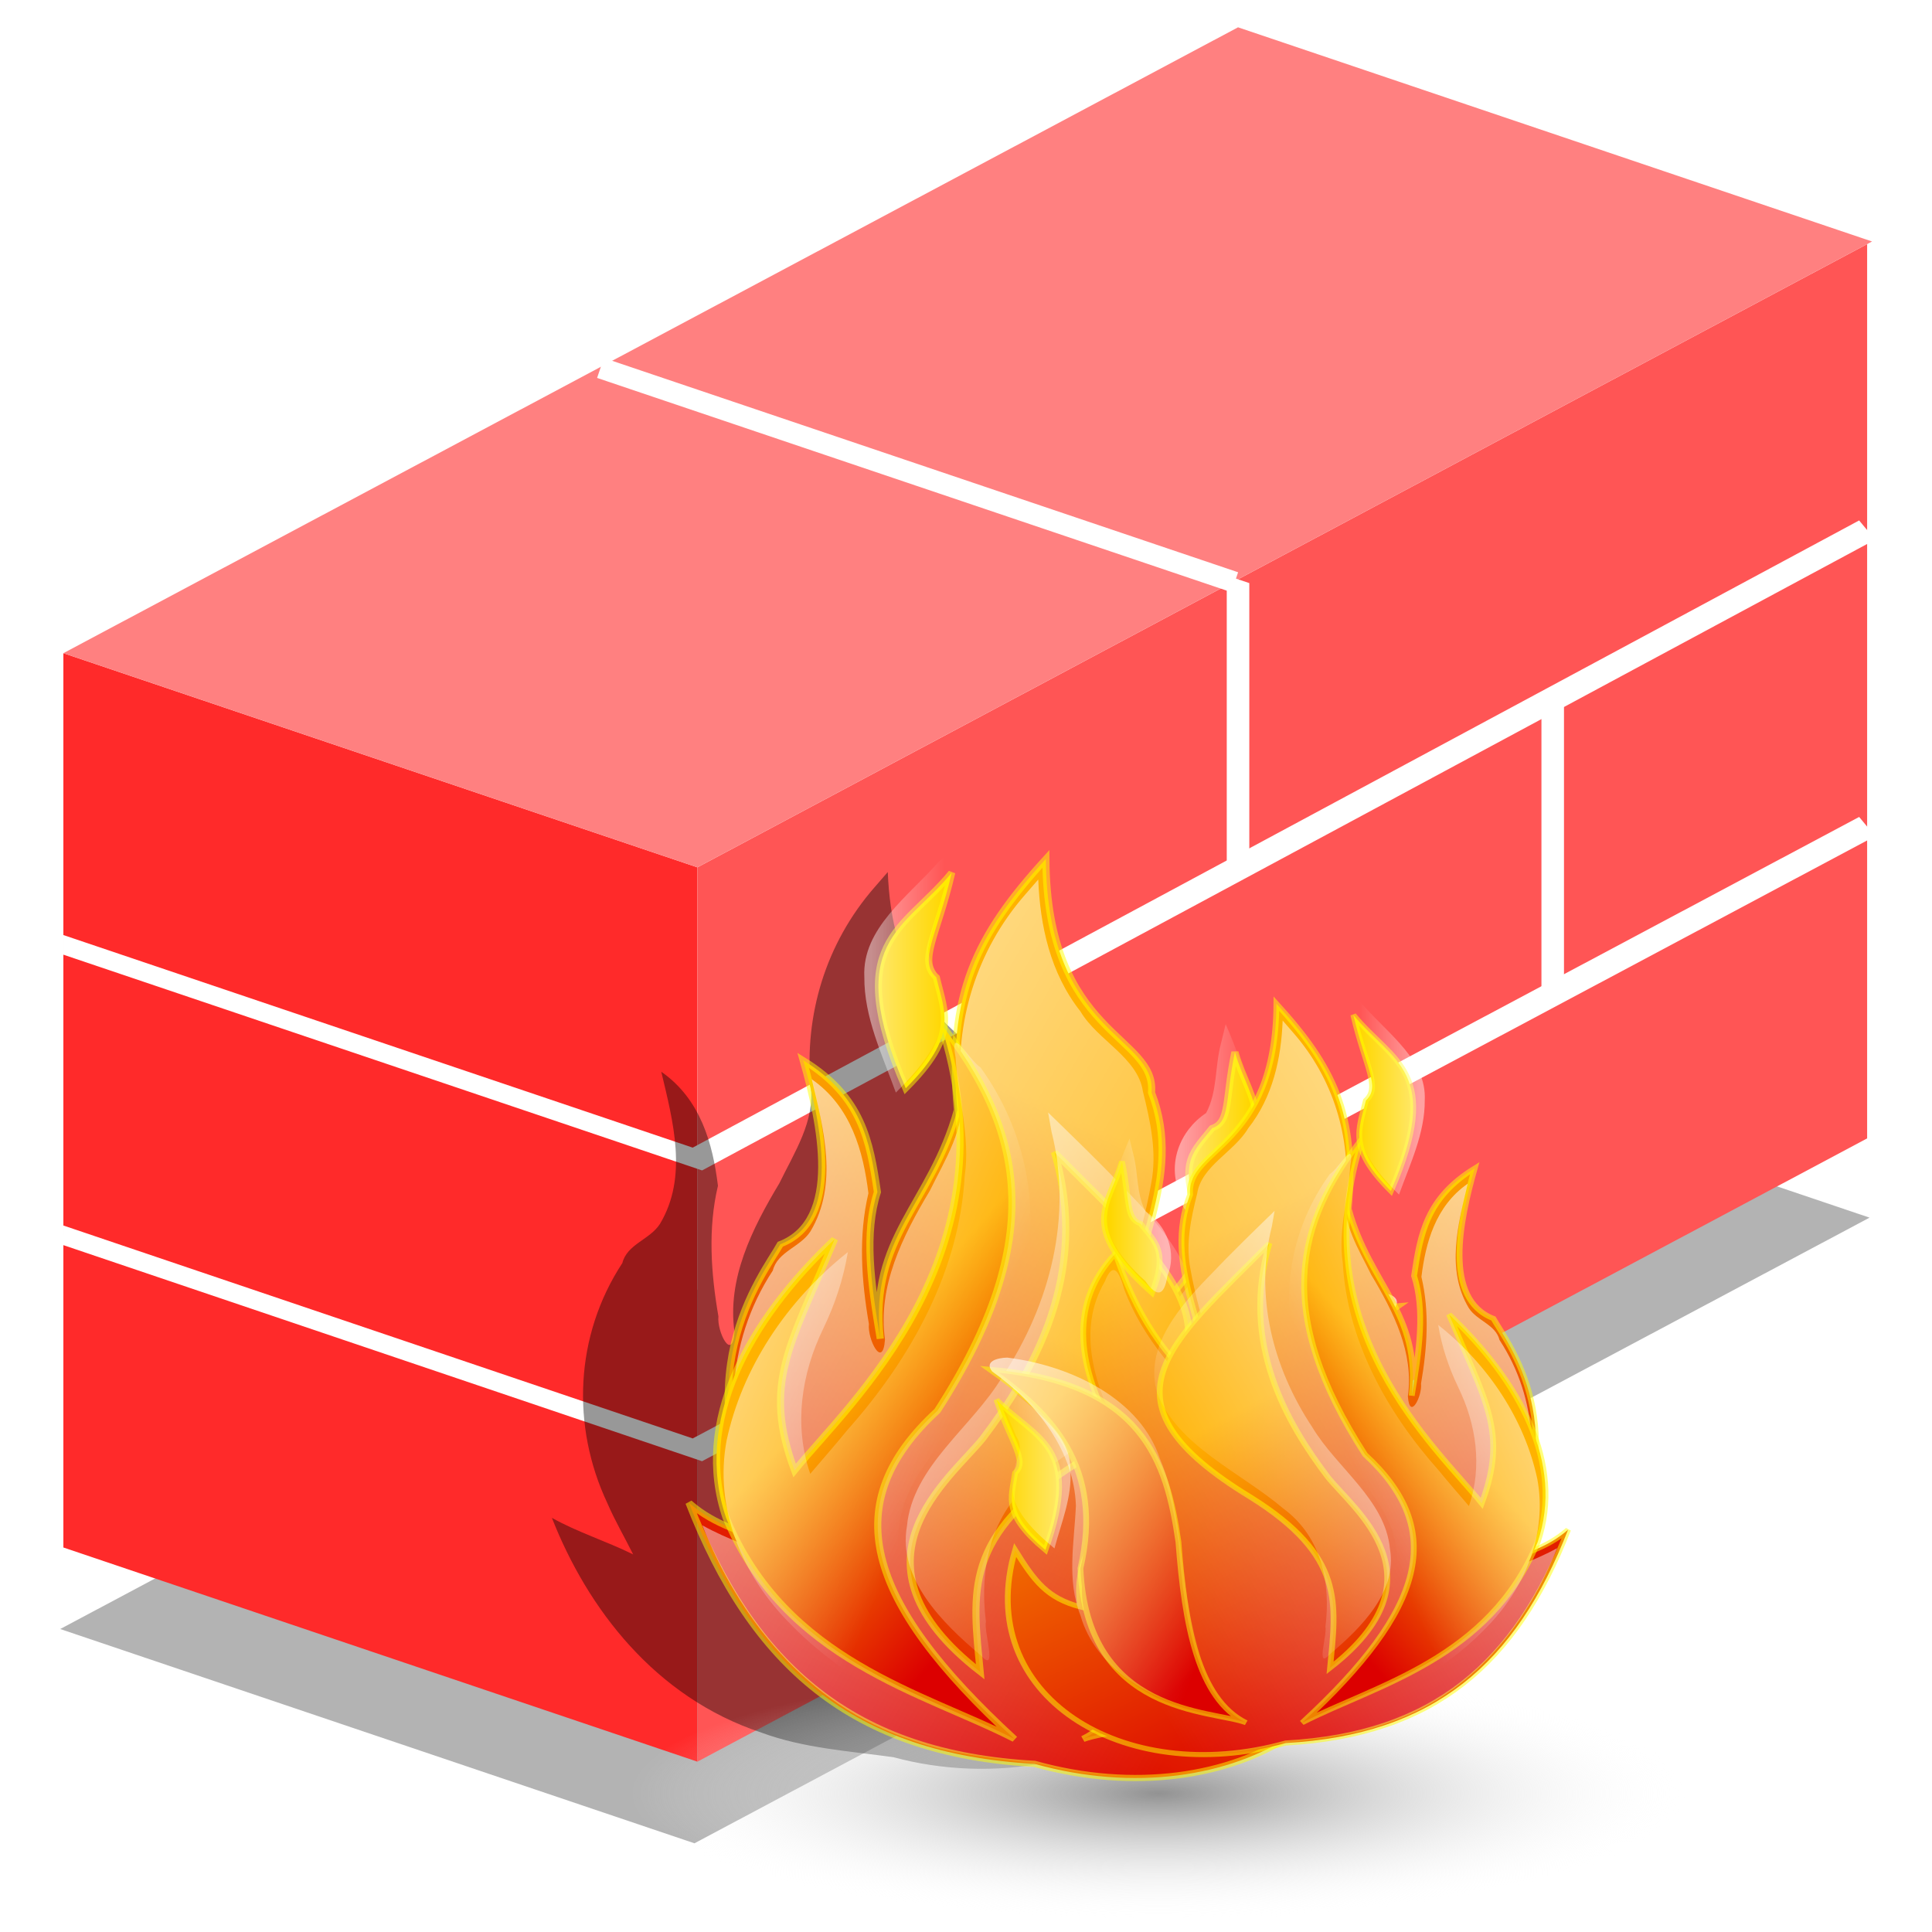 <svg xmlns="http://www.w3.org/2000/svg" xmlns:svg="http://www.w3.org/2000/svg" xmlns:xlink="http://www.w3.org/1999/xlink" id="svg3320" width="500" height="500" version="1.0"><defs id="defs3322"><linearGradient id="linearGradient14625"><stop id="stop14626" offset="0" stop-color="#fff" stop-opacity="1"/><stop id="stop14627" offset="1" stop-color="#fff" stop-opacity="0"/></linearGradient><linearGradient id="linearGradient26051"><stop id="stop26052" offset="0" stop-color="#fff" stop-opacity=".449"/><stop id="stop26053" offset="1" stop-color="#fff" stop-opacity="0"/></linearGradient><linearGradient id="linearGradient29186"><stop id="stop29187" offset="0" stop-color="#fff" stop-opacity="1"/><stop id="stop29188" offset="1" stop-color="#fff" stop-opacity="0"/></linearGradient><linearGradient id="linearGradient17250"><stop id="stop17251" offset="0" stop-color="#dc0000" stop-opacity="1"/><stop id="stop17252" offset="1" stop-color="#ffb200" stop-opacity="1"/></linearGradient><linearGradient id="linearGradient19763"><stop id="stop19764" offset="0" stop-color="#929292" stop-opacity="1"/><stop id="stop19765" offset="1" stop-color="#fff" stop-opacity="0"/></linearGradient><radialGradient id="radialGradient4054" cx="-396.061" cy="-253.341" r="160.486" fx="-396.061" fy="-253.341" gradientTransform="matrix(1,0,0,0.275,0,-183.614)" gradientUnits="userSpaceOnUse" xlink:href="#linearGradient19763"/><linearGradient id="linearGradient4056" x1="-1006.61" x2="-953.88" y1="448.683" y2="299.885" gradientTransform="matrix(0.939,0,0,1.446,1125.509,-315.476)" gradientUnits="userSpaceOnUse" xlink:href="#linearGradient17250"/><linearGradient id="linearGradient4058" x1="9.655" x2="323.104" y1="256.784" y2="500.802" gradientTransform="matrix(0.806,0,0,1.241,18.001,-263.964)" gradientUnits="userSpaceOnUse" xlink:href="#linearGradient29186"/><linearGradient id="linearGradient4060" x1="-1308.201" x2="-1335.044" y1="330.199" y2="272.823" gradientTransform="matrix(0.702,0,0,1.936,1125.509,-315.476)" gradientUnits="userSpaceOnUse" xlink:href="#linearGradient17250"/><linearGradient id="linearGradient4062" x1="468.406" x2="502.451" y1="232.901" y2="232.901" gradientTransform="matrix(0.607,0,0,1.648,0.393,-250.419)" gradientUnits="userSpaceOnUse" xlink:href="#linearGradient26051"/><linearGradient id="linearGradient4064" x1="-916.897" x2="-857.959" y1="438.473" y2="362.156" gradientTransform="matrix(0.927,0,0,1.466,1125.509,-315.476)" gradientUnits="userSpaceOnUse" xlink:href="#linearGradient17250"/><linearGradient id="linearGradient4066" x1="501.405" x2="317.135" y1="384.396" y2="485.783" gradientTransform="matrix(0.795,0,0,1.258,24.096,-278.864)" gradientUnits="userSpaceOnUse" xlink:href="#linearGradient14625"/><linearGradient id="linearGradient4068" x1="533.783" x2="572.41" y1="294.865" y2="294.865" gradientTransform="matrix(0.603,0,0,1.66,0.393,-252.451)" gradientUnits="userSpaceOnUse" xlink:href="#linearGradient26051"/><linearGradient id="linearGradient4070" x1="-1131.025" x2="-1102.728" y1="404.582" y2="306.758" gradientTransform="matrix(0.796,0,0,1.706,1125.509,-315.476)" gradientUnits="userSpaceOnUse" xlink:href="#linearGradient17250"/><linearGradient id="linearGradient4072" x1="349.432" x2="390.318" y1="179.974" y2="179.974" gradientTransform="matrix(0.544,0,0,1.838,0.393,-250.419)" gradientUnits="userSpaceOnUse" xlink:href="#linearGradient26051"/><linearGradient id="linearGradient4074" x1="198.883" x2="342.545" y1="246.212" y2="403.094" gradientTransform="matrix(0.683,0,0,1.464,22.742,-283.604)" gradientUnits="userSpaceOnUse" xlink:href="#linearGradient14625"/><linearGradient id="linearGradient4076" x1="110.448" x2="239.464" y1="244.048" y2="376.904" gradientTransform="matrix(0.602,0,0,1.661,26.3,-269.454)" gradientUnits="userSpaceOnUse" xlink:href="#linearGradient14625"/><linearGradient id="linearGradient4078" x1="-1006.61" x2="-953.88" y1="448.683" y2="299.885" gradientTransform="matrix(0.939,0,0,1.446,1125.509,-315.476)" gradientUnits="userSpaceOnUse" xlink:href="#linearGradient17250"/><linearGradient id="linearGradient4080" x1="9.655" x2="323.104" y1="256.784" y2="500.802" gradientTransform="matrix(0.806,0,0,1.241,18.001,-263.964)" gradientUnits="userSpaceOnUse" xlink:href="#linearGradient29186"/><linearGradient id="linearGradient4082" x1="-1308.201" x2="-1335.044" y1="330.199" y2="272.823" gradientTransform="matrix(0.702,0,0,1.936,1125.509,-315.476)" gradientUnits="userSpaceOnUse" xlink:href="#linearGradient17250"/><linearGradient id="linearGradient4084" x1="468.406" x2="502.451" y1="232.901" y2="232.901" gradientTransform="matrix(0.607,0,0,1.648,0.393,-250.419)" gradientUnits="userSpaceOnUse" xlink:href="#linearGradient26051"/><linearGradient id="linearGradient4086" x1="-916.897" x2="-857.959" y1="438.473" y2="362.156" gradientTransform="matrix(0.927,0,0,1.466,1125.509,-315.476)" gradientUnits="userSpaceOnUse" xlink:href="#linearGradient17250"/><linearGradient id="linearGradient4088" x1="501.405" x2="317.135" y1="384.396" y2="485.783" gradientTransform="matrix(0.795,0,0,1.258,24.096,-278.864)" gradientUnits="userSpaceOnUse" xlink:href="#linearGradient14625"/><linearGradient id="linearGradient4090" x1="533.783" x2="572.41" y1="294.865" y2="294.865" gradientTransform="matrix(0.603,0,0,1.66,0.393,-252.451)" gradientUnits="userSpaceOnUse" xlink:href="#linearGradient26051"/><linearGradient id="linearGradient4092" x1="-1131.025" x2="-1102.728" y1="404.582" y2="306.758" gradientTransform="matrix(0.796,0,0,1.706,1125.509,-315.476)" gradientUnits="userSpaceOnUse" xlink:href="#linearGradient17250"/><linearGradient id="linearGradient4094" x1="349.432" x2="390.318" y1="179.974" y2="179.974" gradientTransform="matrix(0.544,0,0,1.838,0.393,-250.419)" gradientUnits="userSpaceOnUse" xlink:href="#linearGradient26051"/><linearGradient id="linearGradient4096" x1="198.883" x2="342.545" y1="246.212" y2="403.094" gradientTransform="matrix(0.683,0,0,1.464,22.742,-283.604)" gradientUnits="userSpaceOnUse" xlink:href="#linearGradient14625"/><linearGradient id="linearGradient4098" x1="110.448" x2="239.464" y1="244.048" y2="376.904" gradientTransform="matrix(0.602,0,0,1.661,26.3,-269.454)" gradientUnits="userSpaceOnUse" xlink:href="#linearGradient14625"/><filter id="filter3298"><feGaussianBlur id="feGaussianBlur3300" stdDeviation="4.531"/></filter></defs><g id="layer1" transform="translate(606.357,106.02)"><path id="path2489" fill="#b3b3b3" fill-opacity="1" stroke="none" stroke-dasharray="none" stroke-dashoffset="0" stroke-miterlimit="4" stroke-opacity="1" stroke-width="3" d="M -286.662,153.648 C -130.575,206.38 -278.603,156.371 -122.516,209.103 C -181.3,240.401 -360.676,335.906 -426.632,371.023 C -582.719,318.291 -434.691,368.301 -590.778,315.569 C -522.914,279.436 -349.437,187.071 -286.662,153.648 z" filter="url(#filter3298)"/><g id="g4007" transform="matrix(1.167,0,0,1.016,114.745,8.689)"><g id="g3996" transform="matrix(1,0.388,0,1,38.535,165.568)"><rect id="rect3978" width="140.603" height="227.799" x="-642.392" y="137.16" fill="#ff2a2a" fill-opacity="1" stroke="none" stroke-dasharray="none" stroke-dashoffset="0" stroke-miterlimit="4" stroke-opacity="1" stroke-width="3"/><path id="path3980" fill="#f55" fill-opacity="1" stroke="none" stroke-dasharray="none" stroke-dashoffset="0" stroke-miterlimit="4" stroke-opacity="1" stroke-width="3" d="M -501.789,137.16 C -424.766,60.137 -309.595,-55.034 -242.382,-122.247 C -242.382,40.155 -242.382,-56.85 -242.382,105.552 C -291.066,154.236 -427.491,290.661 -501.789,364.959 C -501.789,202.557 -501.789,299.562 -501.789,137.16 z"/><path id="path3982" fill="#ff8080" fill-opacity="1" stroke="none" stroke-dasharray="none" stroke-dashoffset="0" stroke-miterlimit="4" stroke-opacity="1" stroke-width="3" d="M -381.895,-123.337 C -248.195,-123.337 -374.992,-123.337 -241.292,-123.337 C -291.644,-72.984 -445.293,80.665 -501.789,137.16 C -635.489,137.16 -508.692,137.16 -642.392,137.16 C -584.262,79.03 -435.666,-69.566 -381.895,-123.337 z"/><path id="path3984" fill="none" fill-rule="evenodd" stroke="#fff" stroke-dasharray="none" stroke-linecap="butt" stroke-linejoin="miter" stroke-miterlimit="4" stroke-opacity="1" stroke-width="5" d="M -642.392,211.456 L -501.789,211.456 L -242.382,-49.408"/><path id="path3986" fill="none" fill-rule="evenodd" stroke="#fff" stroke-dasharray="none" stroke-linecap="butt" stroke-linejoin="miter" stroke-miterlimit="4" stroke-opacity="1" stroke-width="5" d="M -642.392,285.444 L -501.789,285.529 L -242.382,26.122"/><path id="path3988" fill="none" fill-rule="evenodd" stroke="#fff" stroke-dasharray="none" stroke-linecap="butt" stroke-linejoin="miter" stroke-miterlimit="4" stroke-opacity="1" stroke-width="5" d="M -441.589,225.329 L -441.589,149.799"/><path id="path3990" fill="none" fill-rule="evenodd" stroke="#fff" stroke-dasharray="none" stroke-linecap="butt" stroke-linejoin="miter" stroke-miterlimit="4" stroke-opacity="1" stroke-width="5" d="M -381.895,90.106 L -381.895,17.266"/><path id="path3992" fill="none" fill-rule="evenodd" stroke="#fff" stroke-dasharray="none" stroke-linecap="butt" stroke-linejoin="miter" stroke-miterlimit="4" stroke-opacity="1" stroke-width="5" d="M -381.895,245.065 L -381.895,165.635"/><path id="path3994" fill="none" fill-rule="evenodd" stroke="#fff" stroke-dasharray="none" stroke-linecap="butt" stroke-linejoin="miter" stroke-miterlimit="4" stroke-opacity="1" stroke-width="5" d="M -312.109,20.32 L -312.109,95.85"/></g><g id="g18542" transform="matrix(0.731,0,0,0.731,-889.075,36.871)"><path id="path17183" fill="#000" fill-opacity=".405" fill-rule="evenodd" stroke="none" stroke-linecap="butt" stroke-linejoin="miter" stroke-miterlimit="4" stroke-opacity=".504" stroke-width="2.156" d="M 636.31,104.228 C 621.318,123.914 614.959,149.053 616.87,173.565 C 618.299,185.552 611.926,196.712 607.389,207.42 C 599.046,223.382 591.499,240.814 593.78,259.256 C 593.122,269.883 588.401,259.168 588.898,253.823 C 586.637,238.788 585.67,223.196 588.755,208.302 C 587.2,193.808 583.529,178.097 571.56,168.572 C 575.114,185.776 579.732,205.166 571.154,221.603 C 568.076,227.11 561.192,228.616 559.753,235.228 C 545.31,260.529 544.222,292.072 555.187,318.857 C 557.469,324.957 560.445,330.781 563.029,336.76 C 554.982,332.165 546.151,329.046 538.373,324.01 C 549.147,355.556 569.632,386.59 601.972,398.867 C 614.689,404.282 628.558,405.286 641.994,407.424 C 671.445,416.618 707.991,410.577 727.422,384.949 C 738.838,370.122 742.009,350.112 738.123,332.041 C 732.98,342.442 724.069,350.871 712.56,353.541 C 715.208,340.188 711.177,326.825 704.278,315.404 C 696.831,303.217 695.08,287.812 701.023,274.645 C 710.041,254.88 716.856,230.962 706.355,210.392 C 703.105,200.895 700.817,206.725 699.17,213.451 C 692.304,234.572 678.439,252.54 662.748,267.947 C 663.834,246.399 671.352,226.012 674.547,204.83 C 676.372,194.039 674.276,183.211 672.017,172.761 C 670.479,161.019 658.241,154.995 653.078,144.94 C 643.877,131.567 640.816,114.945 640.279,98.978 C 638.956,100.728 637.633,102.478 636.31,104.228 z"/><g id="g17093" transform="translate(21.439,-10.178)"><path id="path15143" fill="url(#radialGradient4054)" fill-opacity="1" fill-rule="evenodd" stroke="none" stroke-dasharray="none" stroke-dashoffset="0" stroke-linecap="round" stroke-miterlimit="4" stroke-opacity=".577" stroke-width="5.75" d="M -235.575,-253.341 A 160.486,44.17 0 1 1 -556.547,-253.341 A 160.486,44.17 0 1 1 -235.575,-253.341 z" transform="translate(1097.074,683.512)"/><g id="g17061"><g id="g14694" transform="translate(423.207,63.928)"><path id="path15991" fill="url(#linearGradient4056)" fill-opacity="1" fill-rule="evenodd" stroke="#ff0" stroke-linecap="butt" stroke-linejoin="miter" stroke-miterlimit="4" stroke-opacity=".504" stroke-width="2.156" d="M 135.306,265.022 C 154.654,322.199 185.264,352.52 240.131,355.986 C 300.484,375.333 356.506,335.771 340.624,273.685 C 333.405,286.969 328.784,294.188 316.367,297.942 C 321.276,263.578 289.8,257.803 305.105,220.84 C 315.789,198.027 322.142,170.016 303.372,147.203 C 295.575,173.192 286.046,190.519 266.987,209.578 C 269.008,177.813 285.757,152.112 275.65,122.079 C 277.094,101.865 243.885,102.443 243.596,40.645 C 222.516,67.213 213.564,87.715 216.74,128.144 C 208.943,160.775 189.884,172.615 193.35,207.845 C 190.462,188.208 188.441,171.171 192.483,156.732 C 190.173,138.828 187.863,123.523 169.959,110.817 C 175.446,133.053 181.799,166.55 163.028,174.925 C 157.831,185.609 131.841,222.284 160.43,279.749 C 152.055,274.84 143.681,273.396 135.306,265.022 z"/><path id="path29198" fill="url(#linearGradient4058)" fill-opacity="1" fill-rule="evenodd" stroke="none" stroke-linecap="butt" stroke-linejoin="miter" stroke-miterlimit="4" stroke-opacity=".504" stroke-width="2.156" d="M 237.315,53.087 C 222.322,72.772 215.963,97.911 217.875,122.424 C 219.303,134.411 212.93,145.57 208.393,156.278 C 200.05,172.24 192.503,189.672 194.785,208.115 C 194.127,218.741 189.406,208.027 189.903,202.682 C 187.642,187.647 186.675,172.055 189.759,157.161 C 188.204,142.667 184.533,126.956 172.565,117.431 C 176.119,134.635 180.737,154.025 172.158,170.462 C 169.08,175.969 162.196,177.474 160.757,184.087 C 146.314,209.387 145.226,240.93 156.191,267.715 C 158.473,273.816 161.45,279.639 164.033,285.618 C 155.986,281.023 147.155,277.905 139.377,272.868 C 150.151,304.415 170.637,335.449 202.976,347.726 C 215.694,353.14 229.562,354.145 242.998,356.282 C 272.449,365.476 308.996,359.435 328.426,333.807 C 339.842,318.98 343.013,298.971 339.127,280.899 C 333.984,291.3 325.073,299.729 313.565,302.399 C 316.212,289.046 312.181,275.684 305.282,264.263 C 297.835,252.076 296.084,236.67 302.027,223.503 C 311.045,203.738 317.861,179.821 307.359,159.25 C 304.109,149.754 301.821,155.583 300.175,162.309 C 293.308,183.431 279.443,201.398 263.752,216.806 C 264.839,195.258 272.357,174.87 275.552,153.688 C 277.376,142.898 275.28,132.069 273.021,121.62 C 271.483,109.877 259.245,103.854 254.082,93.799 C 244.881,80.425 241.82,63.803 241.283,47.837 C 239.96,49.587 238.637,51.337 237.315,53.087 z"/><path id="path15990" fill="url(#linearGradient4060)" fill-opacity="1" fill-rule="evenodd" stroke="#ff0" stroke-linecap="butt" stroke-linejoin="miter" stroke-miterlimit="4" stroke-opacity=".504" stroke-width="2.156" d="M 234.067,347.322 C 188.152,298.808 180.355,265.022 210.676,232.968 C 244.751,172.326 236.377,134.208 211.542,97.823 C 234.933,178.39 183.82,230.369 167.36,253.76 C 157.542,223.439 165.916,210.444 179.489,173.192 C 152.921,202.07 136.75,237.011 146.568,270.22 C 164.472,320.178 206.633,331.151 234.067,347.322 z"/><path id="path15994" fill="gold" fill-opacity="1" fill-rule="evenodd" stroke="#ff0" stroke-linecap="butt" stroke-linejoin="miter" stroke-miterlimit="4" stroke-opacity=".504" stroke-width="2.156" d="M 289.789,164.024 C 283.634,146.123 288.657,142.29 294.048,134.469 C 299.61,132.303 297.905,124.751 300.94,107.931 C 305.535,126.704 317.871,135.24 289.789,164.024 z"/><path id="path28563" fill="url(#linearGradient4062)" fill-opacity="1" fill-rule="evenodd" stroke="none" stroke-linecap="butt" stroke-linejoin="miter" stroke-miterlimit="4" stroke-opacity=".504" stroke-width="2.156" d="M 296.705,104.987 C 294.834,112.967 295.68,121.762 292.205,129.206 C 284.064,135.425 280.514,146.982 284.084,156.789 C 285.192,165.009 287.763,166.427 292.321,158.921 C 302.053,148.907 311.158,134.558 305.617,120.209 C 303.117,112.891 300.928,105.46 298.143,98.237 C 297.663,100.487 297.184,102.737 296.705,104.987 z"/><path id="path15993" fill="gold" fill-opacity="1" fill-rule="evenodd" stroke="#ff0" stroke-linecap="butt" stroke-linejoin="miter" stroke-miterlimit="4" stroke-opacity=".504" stroke-width="2.156" d="M 329.362,273.685 C 345.244,258.38 342.068,251.738 340.624,240.765 C 336.003,235.567 341.779,228.637 347.554,209.578 C 332.827,226.615 315.501,228.925 329.362,273.685 z"/><path id="path15992" fill="url(#linearGradient4064)" fill-opacity="1" fill-rule="evenodd" stroke="#ff0" stroke-linecap="butt" stroke-linejoin="miter" stroke-miterlimit="4" stroke-opacity=".504" stroke-width="2.156" d="M 254.858,347.322 C 272.762,337.215 277.671,305.45 279.982,270.22 C 284.313,236.145 292.976,202.07 350.153,196.583 C 326.763,215.353 307.704,238.455 316.367,281.482 C 314.057,344.146 267.564,341.836 254.858,347.322 z"/><path id="path26056" fill="url(#linearGradient4066)" fill-opacity="1" fill-rule="evenodd" stroke="none" stroke-linecap="butt" stroke-linejoin="miter" stroke-miterlimit="4" stroke-opacity=".504" stroke-width="2.156" d="M 343.565,191.605 C 319.184,195.062 294.053,209.71 286.897,234.588 C 275.413,265.685 281.759,301.078 266.096,330.949 C 260.148,333.534 261.602,344.623 268.948,342.453 C 290.465,338.552 310.886,323.604 316.337,301.667 C 321.595,286.434 318.613,270.317 318.054,254.67 C 318.769,231.977 331.909,211.512 349.159,197.511 C 352.178,193.162 347.142,191.699 343.565,191.605 z"/><path id="path28562" fill="url(#linearGradient4068)" fill-opacity="1" fill-rule="evenodd" stroke="none" stroke-linecap="butt" stroke-linejoin="miter" stroke-miterlimit="4" stroke-opacity=".504" stroke-width="2.156" d="M 343.861,203.486 C 334.036,213.886 319.783,223.619 320.127,239.61 C 319.401,251.066 323.48,261.989 326.018,272.986 C 334.546,264.848 344.241,254.246 341.117,241.412 C 341.094,235.756 336.832,230.809 340.178,225.299 C 343.392,216.573 346.754,207.891 348.986,198.83 C 347.278,200.382 345.57,201.934 343.861,203.486 z"/><path id="path15989" fill="url(#linearGradient4070)" fill-opacity="1" fill-rule="evenodd" stroke="#ff0" stroke-linecap="butt" stroke-linejoin="miter" stroke-miterlimit="4" stroke-opacity=".504" stroke-width="2.156" d="M 223.671,323.932 C 221.361,296.21 218.184,276.284 253.126,251.161 C 312.324,209.866 283.158,185.898 246.195,142.871 C 257.168,185.609 239.553,219.685 224.537,242.498 C 214.719,256.648 180.644,285.525 223.671,323.932 z"/><path id="path15995" fill="gold" fill-opacity="1" fill-rule="evenodd" stroke="#ff0" stroke-linecap="butt" stroke-linejoin="miter" stroke-miterlimit="4" stroke-opacity=".504" stroke-width="2.156" d="M 201.089,120.582 C 217.078,102.171 212.971,94.593 210.36,81.917 C 204.805,76.074 210.491,67.795 215.042,45.441 C 200.483,65.815 181.693,69.204 201.089,120.582 z"/><path id="path28564" fill="url(#linearGradient4072)" fill-opacity="1" fill-rule="evenodd" stroke="none" stroke-linecap="butt" stroke-linejoin="miter" stroke-miterlimit="4" stroke-opacity=".504" stroke-width="2.156" d="M 211.205,41.518 C 201.895,53.692 187.778,64.926 188.518,81.799 C 188.417,95.829 193.947,108.918 198.08,122.081 C 206.52,112.446 215.5,100.211 211.744,86.635 C 211.769,81.263 208.007,77.093 207.898,72.019 C 209.955,60.044 214.211,48.476 215.893,36.393 C 214.33,38.101 212.768,39.81 211.205,41.518 z"/><path id="path26055" fill="url(#linearGradient4074)" fill-opacity="1" fill-rule="evenodd" stroke="none" stroke-linecap="butt" stroke-linejoin="miter" stroke-miterlimit="4" stroke-opacity=".504" stroke-width="2.156" d="M 245.304,135.708 C 251.709,164.843 245.113,195.536 230.369,221.133 C 221.215,238.73 203.168,252.207 201.448,273.144 C 198.69,291.388 211.835,306.595 224.017,318.385 C 228.979,324.624 224.726,309.874 225.401,306.422 C 223.422,288.473 226.5,268.334 240.984,256.022 C 257.109,240.334 280.107,229.46 287.831,206.912 C 293.056,187 279.135,169.151 266.993,155.011 C 259.67,146.125 251.95,137.605 244.273,129.021 C 244.617,131.25 244.96,133.479 245.304,135.708 z"/><path id="path26054" fill="url(#linearGradient4076)" fill-opacity="1" fill-rule="evenodd" stroke="none" stroke-linecap="butt" stroke-linejoin="miter" stroke-miterlimit="4" stroke-opacity=".504" stroke-width="2.156" d="M 216.206,109.859 C 216.84,123.636 220.757,137.28 218.963,151.187 C 217.381,183.654 203.115,214.186 183.421,239.601 C 179.768,244.792 175.877,249.81 172.112,254.921 C 167.078,238.148 169.351,220.063 176.131,204.146 C 179.701,195.642 182.207,186.815 183.518,177.671 C 164.697,194.841 151.415,218.245 146.737,243.296 C 142.946,266.466 151.096,290.286 166.468,307.699 C 185.795,330.501 213.584,343.313 240.518,354.765 C 225.256,333.297 204.01,313.926 199.498,286.803 C 196.403,271.053 202.605,255.246 212.948,243.471 C 224.787,227.205 232.161,207.855 236.542,188.325 C 242.23,162.888 237.67,135.385 223.768,113.327 C 220.338,110.82 214.208,97.643 216.206,109.859 z"/></g><g id="g15091" transform="matrix(-0.817,0,0,0.817,935.759,121.819)"><path id="path15093" fill="url(#linearGradient4078)" fill-opacity="1" fill-rule="evenodd" stroke="#ff0" stroke-linecap="butt" stroke-linejoin="miter" stroke-miterlimit="4" stroke-opacity=".504" stroke-width="2.156" d="M 135.306,265.022 C 154.654,322.199 185.264,352.52 240.131,355.986 C 300.484,375.333 356.506,335.771 340.624,273.685 C 333.405,286.969 328.784,294.188 316.367,297.942 C 321.276,263.578 289.8,257.803 305.105,220.84 C 315.789,198.027 322.142,170.016 303.372,147.203 C 295.575,173.192 286.046,190.519 266.987,209.578 C 269.008,177.813 285.757,152.112 275.65,122.079 C 277.094,101.865 243.885,102.443 243.596,40.645 C 222.516,67.213 213.564,87.715 216.74,128.144 C 208.943,160.775 189.884,172.615 193.35,207.845 C 190.462,188.208 188.441,171.171 192.483,156.732 C 190.173,138.828 187.863,123.523 169.959,110.817 C 175.446,133.053 181.799,166.55 163.028,174.925 C 157.831,185.609 131.841,222.284 160.43,279.749 C 152.055,274.84 143.681,273.396 135.306,265.022 z"/><path id="path15095" fill="url(#linearGradient4080)" fill-opacity="1" fill-rule="evenodd" stroke="none" stroke-linecap="butt" stroke-linejoin="miter" stroke-miterlimit="4" stroke-opacity=".504" stroke-width="2.156" d="M 237.315,53.087 C 222.322,72.772 215.963,97.911 217.875,122.424 C 219.303,134.411 212.93,145.57 208.393,156.278 C 200.05,172.24 192.503,189.672 194.785,208.115 C 194.127,218.741 189.406,208.027 189.903,202.682 C 187.642,187.647 186.675,172.055 189.759,157.161 C 188.204,142.667 184.533,126.956 172.565,117.431 C 176.119,134.635 180.737,154.025 172.158,170.462 C 169.08,175.969 162.196,177.474 160.757,184.087 C 146.314,209.387 145.226,240.93 156.191,267.715 C 158.473,273.816 161.45,279.639 164.033,285.618 C 155.986,281.023 147.155,277.905 139.377,272.868 C 150.151,304.415 170.637,335.449 202.976,347.726 C 215.694,353.14 229.562,354.145 242.998,356.282 C 272.449,365.476 308.996,359.435 328.426,333.807 C 339.842,318.98 343.013,298.971 339.127,280.899 C 333.984,291.3 325.073,299.729 313.565,302.399 C 316.212,289.046 312.181,275.684 305.282,264.263 C 297.835,252.076 296.084,236.67 302.027,223.503 C 311.045,203.738 317.861,179.821 307.359,159.25 C 304.109,149.754 301.821,155.583 300.175,162.309 C 293.308,183.431 279.443,201.398 263.752,216.806 C 264.839,195.258 272.357,174.87 275.552,153.688 C 277.376,142.898 275.28,132.069 273.021,121.62 C 271.483,109.877 259.245,103.854 254.082,93.799 C 244.881,80.425 241.82,63.803 241.283,47.837 C 239.96,49.587 238.637,51.337 237.315,53.087 z"/><path id="path15097" fill="url(#linearGradient4082)" fill-opacity="1" fill-rule="evenodd" stroke="#ff0" stroke-linecap="butt" stroke-linejoin="miter" stroke-miterlimit="4" stroke-opacity=".504" stroke-width="2.156" d="M 234.067,347.322 C 188.152,298.808 180.355,265.022 210.676,232.968 C 244.751,172.326 236.377,134.208 211.542,97.823 C 234.933,178.39 183.82,230.369 167.36,253.76 C 157.542,223.439 165.916,210.444 179.489,173.192 C 152.921,202.07 136.75,237.011 146.568,270.22 C 164.472,320.178 206.633,331.151 234.067,347.322 z"/><path id="path15099" fill="gold" fill-opacity="1" fill-rule="evenodd" stroke="#ff0" stroke-linecap="butt" stroke-linejoin="miter" stroke-miterlimit="4" stroke-opacity=".504" stroke-width="2.156" d="M 289.789,164.024 C 283.634,146.123 288.657,142.29 294.048,134.469 C 299.61,132.303 297.905,124.751 300.94,107.931 C 305.535,126.704 317.871,135.24 289.789,164.024 z"/><path id="path15101" fill="url(#linearGradient4084)" fill-opacity="1" fill-rule="evenodd" stroke="none" stroke-linecap="butt" stroke-linejoin="miter" stroke-miterlimit="4" stroke-opacity=".504" stroke-width="2.156" d="M 296.705,104.987 C 294.834,112.967 295.68,121.762 292.205,129.206 C 284.064,135.425 280.514,146.982 284.084,156.789 C 285.192,165.009 287.763,166.427 292.321,158.921 C 302.053,148.907 311.158,134.558 305.617,120.209 C 303.117,112.891 300.928,105.46 298.143,98.237 C 297.663,100.487 297.184,102.737 296.705,104.987 z"/><path id="path15103" fill="gold" fill-opacity="1" fill-rule="evenodd" stroke="#ff0" stroke-linecap="butt" stroke-linejoin="miter" stroke-miterlimit="4" stroke-opacity=".504" stroke-width="2.156" d="M 329.362,273.685 C 345.244,258.38 342.068,251.738 340.624,240.765 C 336.003,235.567 341.779,228.637 347.554,209.578 C 332.827,226.615 315.501,228.925 329.362,273.685 z"/><path id="path15105" fill="url(#linearGradient4086)" fill-opacity="1" fill-rule="evenodd" stroke="#ff0" stroke-linecap="butt" stroke-linejoin="miter" stroke-miterlimit="4" stroke-opacity=".504" stroke-width="2.156" d="M 254.858,347.322 C 272.762,337.215 277.671,305.45 279.982,270.22 C 284.313,236.145 292.976,202.07 350.153,196.583 C 326.763,215.353 307.704,238.455 316.367,281.482 C 314.057,344.146 267.564,341.836 254.858,347.322 z"/><path id="path15107" fill="url(#linearGradient4088)" fill-opacity="1" fill-rule="evenodd" stroke="none" stroke-linecap="butt" stroke-linejoin="miter" stroke-miterlimit="4" stroke-opacity=".504" stroke-width="2.156" d="M 343.565,191.605 C 319.184,195.062 294.053,209.71 286.897,234.588 C 275.413,265.685 281.759,301.078 266.096,330.949 C 260.148,333.534 261.602,344.623 268.948,342.453 C 290.465,338.552 310.886,323.604 316.337,301.667 C 321.595,286.434 318.613,270.317 318.054,254.67 C 318.769,231.977 331.909,211.512 349.159,197.511 C 352.178,193.162 347.142,191.699 343.565,191.605 z"/><path id="path15109" fill="url(#linearGradient4090)" fill-opacity="1" fill-rule="evenodd" stroke="none" stroke-linecap="butt" stroke-linejoin="miter" stroke-miterlimit="4" stroke-opacity=".504" stroke-width="2.156" d="M 343.861,203.486 C 334.036,213.886 319.783,223.619 320.127,239.61 C 319.401,251.066 323.48,261.989 326.018,272.986 C 334.546,264.848 344.241,254.246 341.117,241.412 C 341.094,235.756 336.832,230.809 340.178,225.299 C 343.392,216.573 346.754,207.891 348.986,198.83 C 347.278,200.382 345.57,201.934 343.861,203.486 z"/><path id="path15111" fill="url(#linearGradient4092)" fill-opacity="1" fill-rule="evenodd" stroke="#ff0" stroke-linecap="butt" stroke-linejoin="miter" stroke-miterlimit="4" stroke-opacity=".504" stroke-width="2.156" d="M 223.671,323.932 C 221.361,296.21 218.184,276.284 253.126,251.161 C 312.324,209.866 283.158,185.898 246.195,142.871 C 257.168,185.609 239.553,219.685 224.537,242.498 C 214.719,256.648 180.644,285.525 223.671,323.932 z"/><path id="path15113" fill="gold" fill-opacity="1" fill-rule="evenodd" stroke="#ff0" stroke-linecap="butt" stroke-linejoin="miter" stroke-miterlimit="4" stroke-opacity=".504" stroke-width="2.156" d="M 201.089,120.582 C 217.078,102.171 212.971,94.593 210.36,81.917 C 204.805,76.074 210.491,67.795 215.042,45.441 C 200.483,65.815 181.693,69.204 201.089,120.582 z"/><path id="path15115" fill="url(#linearGradient4094)" fill-opacity="1" fill-rule="evenodd" stroke="none" stroke-linecap="butt" stroke-linejoin="miter" stroke-miterlimit="4" stroke-opacity=".504" stroke-width="2.156" d="M 211.205,41.518 C 201.895,53.692 187.778,64.926 188.518,81.799 C 188.417,95.829 193.947,108.918 198.08,122.081 C 206.52,112.446 215.5,100.211 211.744,86.635 C 211.769,81.263 208.007,77.093 207.898,72.019 C 209.955,60.044 214.211,48.476 215.893,36.393 C 214.33,38.101 212.768,39.81 211.205,41.518 z"/><path id="path15117" fill="url(#linearGradient4096)" fill-opacity="1" fill-rule="evenodd" stroke="none" stroke-linecap="butt" stroke-linejoin="miter" stroke-miterlimit="4" stroke-opacity=".504" stroke-width="2.156" d="M 245.304,135.708 C 251.709,164.843 245.113,195.536 230.369,221.133 C 221.215,238.73 203.168,252.207 201.448,273.144 C 198.69,291.388 211.835,306.595 224.017,318.385 C 228.979,324.624 224.726,309.874 225.401,306.422 C 223.422,288.473 226.5,268.334 240.984,256.022 C 257.109,240.334 280.107,229.46 287.831,206.912 C 293.056,187 279.135,169.151 266.993,155.011 C 259.67,146.125 251.95,137.605 244.273,129.021 C 244.617,131.25 244.96,133.479 245.304,135.708 z"/><path id="path15119" fill="url(#linearGradient4098)" fill-opacity="1" fill-rule="evenodd" stroke="none" stroke-linecap="butt" stroke-linejoin="miter" stroke-miterlimit="4" stroke-opacity=".504" stroke-width="2.156" d="M 216.206,109.859 C 216.84,123.636 220.757,137.28 218.963,151.187 C 217.381,183.654 203.115,214.186 183.421,239.601 C 179.768,244.792 175.877,249.81 172.112,254.921 C 167.078,238.148 169.351,220.063 176.131,204.146 C 179.701,195.642 182.207,186.815 183.518,177.671 C 164.697,194.841 151.415,218.245 146.737,243.296 C 142.946,266.466 151.096,290.286 166.468,307.699 C 185.795,330.501 213.584,343.313 240.518,354.765 C 225.256,333.297 204.01,313.926 199.498,286.803 C 196.403,271.053 202.605,255.246 212.948,243.471 C 224.787,227.205 232.161,207.855 236.542,188.325 C 242.23,162.888 237.67,135.385 223.768,113.327 C 220.338,110.82 214.208,97.643 216.206,109.859 z"/></g></g></g></g></g><path id="path2492" fill="none" fill-rule="evenodd" stroke="#fff" stroke-dasharray="none" stroke-linecap="butt" stroke-linejoin="miter" stroke-miterlimit="4" stroke-opacity="1" stroke-width="5.445" d="M -450.956,-10.793 L -286.81,44.662"/></g></svg>